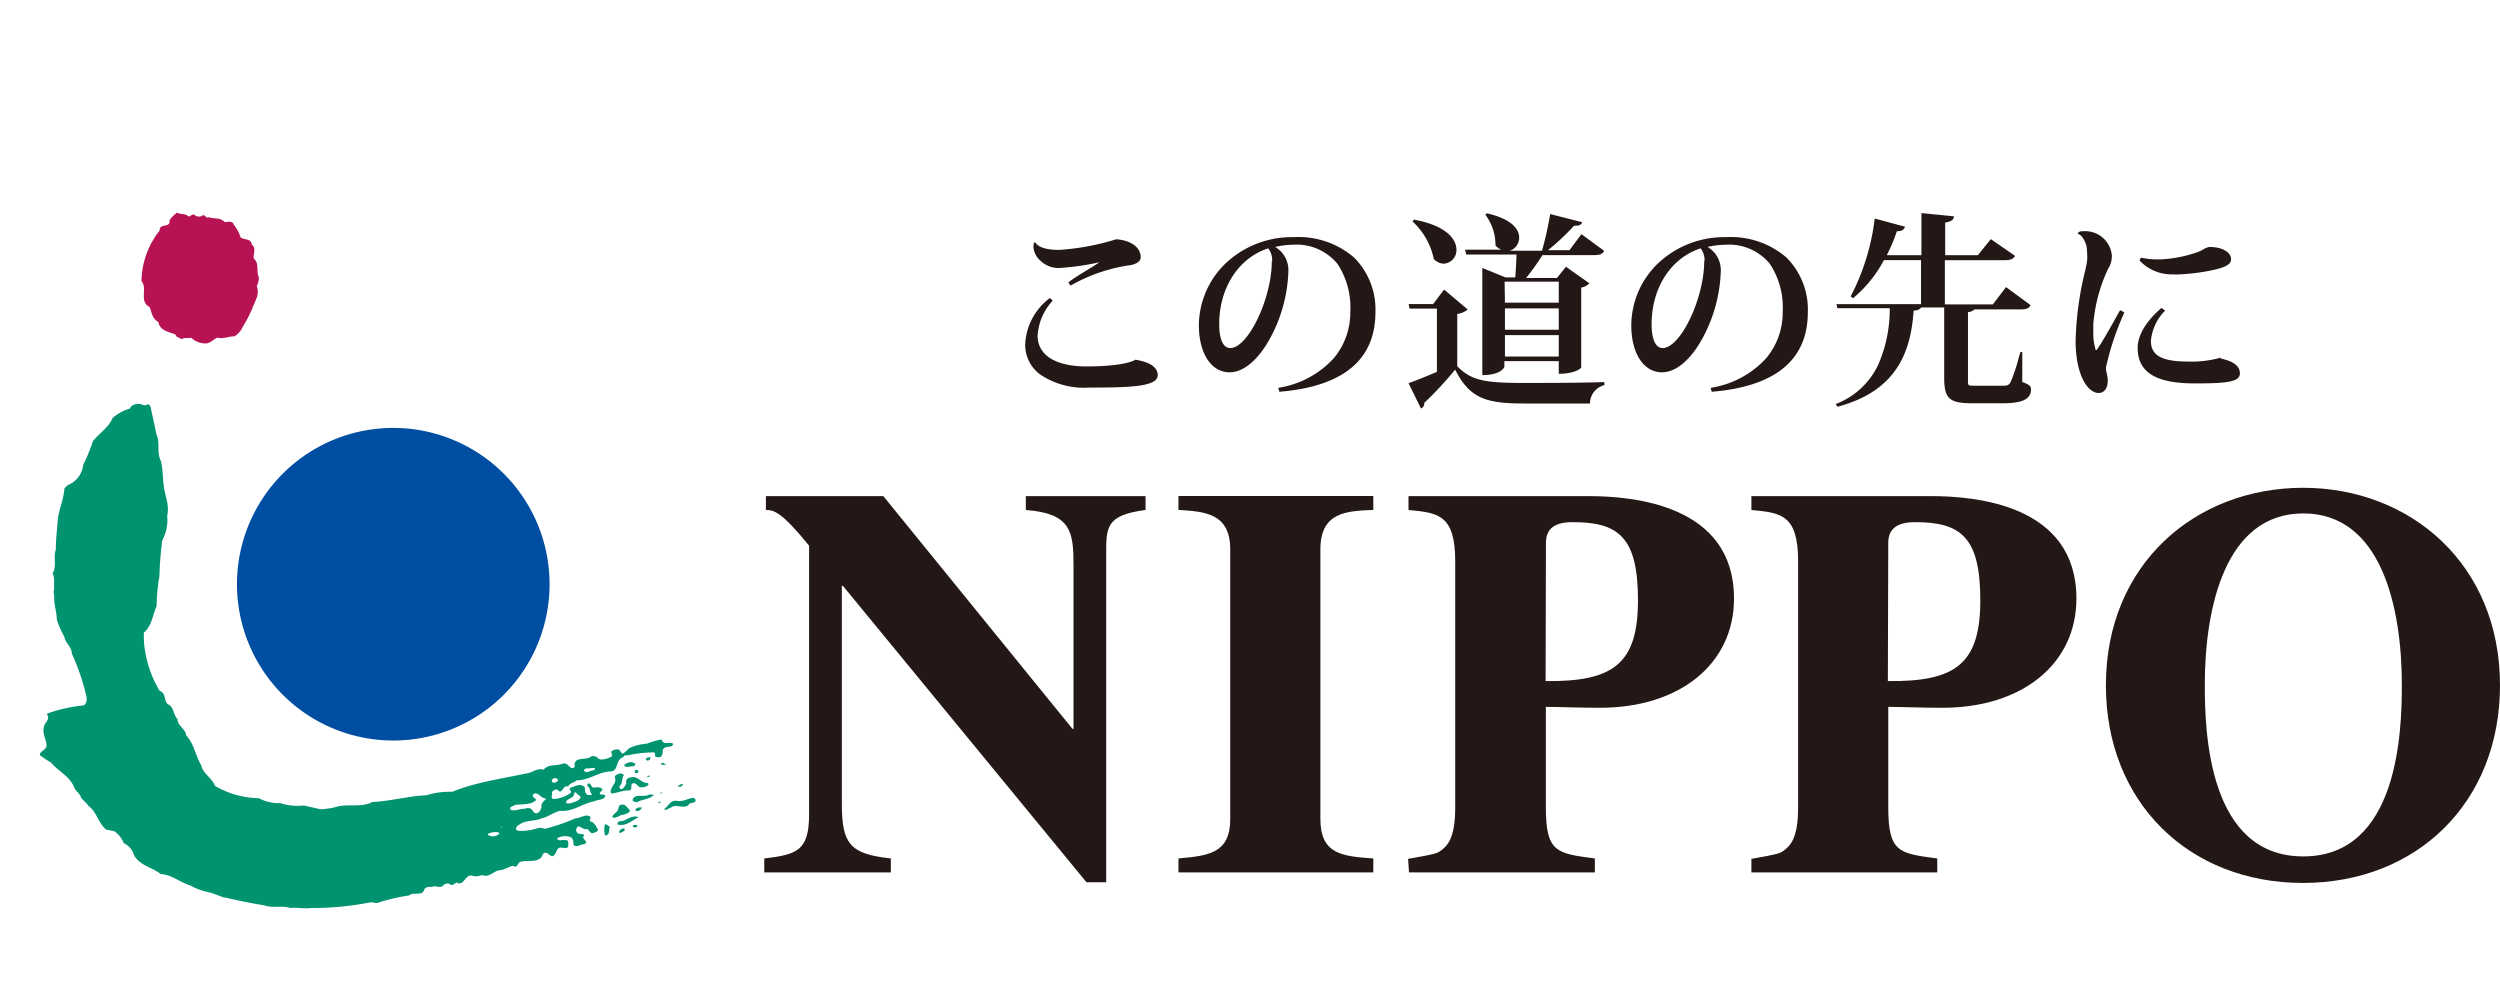 <svg viewBox="-4.879 -18.001 306.139 106.375" xmlns="http://www.w3.org/2000/svg" width="2500" height="1000"><g fill="#231815"><path d="M124.59 6.79a30.56 30.56 0 0 0 5.16-.72c-.4.29-1.07.7-1.78 1.13s-1.61 1-2 1.33v.06l.25.34a20.65 20.65 0 0 1 7-2.46c.77-.06 1.59-.4 1.59-1 0-1.21-1.17-2.08-3-2.21a30.19 30.19 0 0 1-7 1.3c-1.52 0-2.5-.3-2.91-.9h-.15a1.93 1.93 0 0 0-.08.58 2.46 2.46 0 0 0 .89 1.67 3.18 3.18 0 0 0 2.14.87M134.18 18c-.85.52-3.16.83-6 .83-3.81 0-6-1.38-6-3.79a6.94 6.94 0 0 1 1.82-4.23v-.06l-.28-.28h-.06a7.51 7.51 0 0 0-3 5.69 4.53 4.53 0 0 0 1.81 3.64 9.6 9.6 0 0 0 6 1.62c5.09 0 8.42-.11 8.42-1.52 0-.94-.89-1.57-2.64-1.88M153.5 3a11.79 11.79 0 0 0-8.4 3.31 10.61 10.61 0 0 0-3.17 7.47c0 3.45 1.51 5.77 3.76 5.77 1.75 0 3.6-1.59 5.06-4.35a18.33 18.33 0 0 0 2.14-8 3.28 3.28 0 0 0-1.62-3 10.12 10.12 0 0 1 2.15-.27 6.47 6.47 0 0 1 5.48 2.34 9.68 9.68 0 0 1 1.57 5.9 8.68 8.68 0 0 1-2 5.63 11.55 11.55 0 0 1-6.82 3.65l.13.48h.05c7.78-.65 11.72-3.92 11.72-9.74a9 9 0 0 0-2.63-6.71A10.45 10.45 0 0 0 153.5 3m-2.64 2.94c0 4.57-2.9 10.64-5.09 10.64-.86 0-1.35-1.06-1.35-2.91 0-4.45 2.34-8.1 6-9.3a2.34 2.34 0 0 1 .48 1.57M170.72 5.7a1.78 1.78 0 0 0 1.18.55 1.66 1.66 0 0 0 1.57-1.73c0-.63-.37-2.75-5.15-3.66a.06.06 0 0 0-.05 0l-.15.18v.07a8.51 8.51 0 0 1 2.57 4.54M191.5 20.75c-3.11.1-7 .1-9.87.1-4.63 0-6.36-.28-8.06-2.05v-6.4a2.51 2.51 0 0 0 1.28-.54L172 9.45h-.07l-1.31 1.74h-3l.1.56h3.36v7.75c-1.13.47-2.54 1.06-3.48 1.38l1.53 3.1a.67.67 0 0 0 .4-.69 42 42 0 0 0 3.78-4.07c1.78 3.52 3.77 4.15 8.46 4.15h8.05a2.32 2.32 0 0 1 1.77-2.25v-.32"/><path d="M174.66 5.13h6.16c0 .46-.06 1.76-.15 2.8h-1.19l-2.79-1.14h-.05v13.1c2.37 0 2.7-1 2.7-1v-.71H186v1.55c2 0 2.75-.67 2.75-.79V9.17a1.69 1.69 0 0 0 1-.52l-2.83-2h-.06L185.78 8H182a28.64 28.64 0 0 0 2-2.8h6.3c.71 0 1.05-.13 1.24-.48v-.06l-2.73-2h-.06l-1.44 1.94h-2.63a28.38 28.38 0 0 0 3.19-3h.2c.46 0 .71-.14.79-.43l-3.91-1a42.64 42.64 0 0 1-1 4.49H180A1.66 1.66 0 0 0 181.15 3c0-.6-.39-2.09-3.93-2.92l-.22.16A6.14 6.14 0 0 1 178.25 4a1.64 1.64 0 0 0 .72.53h-4.44l.13.51m4.71 3.41H186v2.57h-6.59zm6.63 9.17h-6.59V15H186zm0-3.28h-6.59v-2.62H186zM206.45 3a11.79 11.79 0 0 0-8.4 3.31 10.61 10.61 0 0 0-3.17 7.47c0 3.45 1.51 5.77 3.76 5.77 1.75 0 3.6-1.59 5.06-4.35a18.33 18.33 0 0 0 2.14-8 3.28 3.28 0 0 0-1.62-3 10.12 10.12 0 0 1 2.15-.27 6.47 6.47 0 0 1 5.48 2.34 9.68 9.68 0 0 1 1.57 5.9 8.68 8.68 0 0 1-2 5.63 11.55 11.55 0 0 1-6.82 3.65l.13.48h.05c7.78-.65 11.72-3.92 11.72-9.74a9 9 0 0 0-2.63-6.71A10.45 10.45 0 0 0 206.45 3m-2.64 2.94c0 4.57-2.9 10.64-5.09 10.64-.86 0-1.35-1.06-1.35-2.91 0-4.45 2.34-8.1 6-9.3a2.34 2.34 0 0 1 .48 1.57M242.76 20.92v-3.85h-.18a.07.07 0 0 0-.05 0l-.2.68a21 21 0 0 1-1 3c-.24.39-.4.44-.92.44h-3.56c-.74 0-.74 0-.74-.71v-8.3a1.24 1.24 0 0 0 .79-.33h5.59c.74 0 1.08-.13 1.27-.48v-.06l-2.95-2.17h-.06l-1.59 2.09h-5.88V5.82h7.3c.64 0 1-.08 1.27-.48a.07.07 0 0 0 0-.07l-2.9-2a.06.06 0 0 0-.07 0l-1.56 1.94h-4v-4c.76-.13 1-.32 1.07-.7a.06.06 0 0 0 0-.06l-3.98-.4v5.16h-4.24a21.06 21.06 0 0 0 1.23-2.93c.68 0 .88-.24 1-.56l-3.71-1a27.7 27.7 0 0 1-2.92 9.49.06.06 0 0 0 0 .07l.33.23h-.1a15.51 15.51 0 0 0 3.82-4.7h4.54v5.39H220l.12.5h6.41a16.87 16.87 0 0 1-1.42 6.94 9.44 9.44 0 0 1-5.19 4.79l.2.34c7.54-2 9-7.06 9.34-11.78.49 0 .77-.16.92-.38h2.82v8.57c0 2.6.61 3.16 3.44 3.16h3.71c2.44 0 3.48-.51 3.48-1.71 0-.39-.2-.56-1.12-.92M267.06 17.75a12.83 12.83 0 0 1-4.07.48c-3.14 0-4.48-.75-4.48-2.52a6 6 0 0 1 1.74-3.71l-.4-.31h-.07c-1.86 1.6-2.89 3.33-2.89 4.87 0 3 2.23 4.35 7 4.35 3.89 0 5.52-.17 5.52-1.22 0-.9-.77-1.5-2.36-1.83M261.41 7.58a24.91 24.91 0 0 0 5-.62c1-.25 1.92-.55 1.92-1.24 0-.9-1.1-1.52-2.67-1.52a2.19 2.19 0 0 0-.75.31 5.42 5.42 0 0 1-.54.27 16 16 0 0 1-4.62.94 9.94 9.94 0 0 1-2.42-.2h-.06l-.13.3a.07.07 0 0 0 0 .06 5.39 5.39 0 0 0 4.21 1.67M255.23 12.19l-.44-.23h-.06l-.16.28c-.85 1.52-2 3.6-2.7 4.58h-.12a7.18 7.18 0 0 1-.29-2.33v-.89a19.71 19.71 0 0 1 1.75-6.6l.08-.15a2.94 2.94 0 0 0 .44-1.58 3.27 3.27 0 0 0-3.43-3c-.27 0-.62 0-.73.25v.1c.41 0 1 .91 1.1 1.76 0 .33.05.68.05 1a4.67 4.67 0 0 1-.1 1c-.06.27-.11.54-.18.81a39.79 39.79 0 0 0-1.15 8.49c0 4.16 1.46 6.4 2.83 6.4.82 0 1.11-.81 1.11-1.5a4.61 4.61 0 0 0-.17-1.1A3.53 3.53 0 0 1 253 19a33.11 33.11 0 0 1 2.24-6.72v-.06"/></g><path d="M13.22 23.44a.56.56 0 0 1 .35.4l.72 3.35c.46 1 0 2.23.52 3.19.31 1.11.21 2.48.46 3.65s.57 2 .32 3.09a5.13 5.13 0 0 1-.6 3 42.53 42.53 0 0 0-.35 4.41 23.84 23.84 0 0 0-.34 3.66c-.5 1.06-.55 2.38-1.56 3.24a10.9 10.9 0 0 0 .26 2.83 13.35 13.35 0 0 0 1.68 4.31c.82.25.46 1.21 1 1.62.81.4.61 1.26 1.17 1.82 0 .81 1 1.21 1.07 2 1 1.07 1.13 2.49 1.84 3.65.2 1.06 1.32 1.52 1.68 2.53a10.87 10.87 0 0 0 5.38 1.51 5 5 0 0 0 2.58.6 7.32 7.32 0 0 0 2.94.3l2 .45a8.55 8.55 0 0 0 2.27-.37c1.37-.25 2.9.15 4.11-.51 2.28-.11 4.36-.73 6.64-.83a9.35 9.35 0 0 1 3.14-.42c2.84-1.17 6-1.59 9.07-2.25.76-.06 1.32-.72 2.13-.46.56-.72 1.52-.42 2.28-.72s1 1 1.52.35c-.2-1.32 1.37-.72 2-1.23.2-.15.45 0 .66 0a.77.77 0 0 0 .66.36 3 3 0 0 0 1.26-.41c.05-.26-.25-.46 0-.66a1.19 1.19 0 0 1 .81-.16c.2.16.26.41.46.51.4-.15.61-.61 1-.76a6.7 6.7 0 0 1 2-.47 9.68 9.68 0 0 1 1.77-.51c.26.76.91.25 1.42.51 0 .66-1.06.1-1.26.81 0 .3 0 .76-.41.86-.2 0-.4 0-.55-.15a.4.4 0 0 0-.11-.45 15.26 15.26 0 0 0-3.19.36 1.33 1.33 0 0 1-.41 0 .74.74 0 0 1-.35.31c-.81.4-.35 1.72-1.52 1.67-1.42.11-2.48 1.08-4 1.08-.35.31-.81.31-1.06.76-.71-.25-.66 1.17-1.32.36a.73.73 0 0 0-.66.36c.11.25-.2.66.16.81a3.79 3.79 0 0 0 2.2-.8c0-.2-.25-.3-.15-.55.51-.16 1.37-.67 1.83-.06 0 .3 0 .76.36.91.15 0 .45.1.5-.1-.3-.25-.15-.76-.56-1 0-.16 0-.25.15-.31.36 0 .31.56.71.51s.76-.06 1 .2c0 .25-.66.51-.15.66.2 0 .35 0 .5.1-.1.61-.86.46-1.31.71-1.47.26-2.64 1.33-4.26 1.18-.81.2-1.47.76-2.23.92-.81.36-1.72.21-2.48.61-.25.16-.71.36-.66.77l.26.15a7.11 7.11 0 0 0 2.53-.36c.31-.06.56.1.81.1a24.53 24.53 0 0 0 3.7-1.28c.61 0 1.32-.62 1.83-.16 0 .2-.21.36 0 .56.45.1.66.55.91 1 0 .2-.3.3-.45.36-.51.25-.56-.31-.92-.46-.5.26-1.06-.86-1.31.11 0 .25.15.4.35.5a1 1 0 0 1 .66.15c-.55.51.76.81-.05 1.12-.45 0-1 .51-1.31 0a1 1 0 0 0-.21-.81 1.85 1.85 0 0 0-1.77.1c.15.41.65.11 1 .21.15 0 .35 0 .36.25s.1.66-.26.71-.76-.2-1 .1-.25.77-.71.92c-.35-.1-.71-.71-1.11-.3-.4 1.27-1.93.66-2.84 1-.3.2-.35.81-.81.46-.61.1-1.11.56-1.82.56-.66.2-1.22.92-2 .56a1.67 1.67 0 0 1-1.32.06c-.81 0-.91 1.37-1.82.86-.25.16-.41.41-.76.26-.15-.2-.51-.15-.76 0-.41.61-1 0-1.52.31a.86.86 0 0 0-.86.21c-.2 1-1.37.3-1.88.81a23 23 0 0 0-3.75.87c-.35.16-.71-.1-1.11 0a37.31 37.31 0 0 1-7.2.67c-.81.11-1.67-.09-2.49 0-1-.35-2.28.06-3.24-.34-1.72-.25-3.4-.65-5.07-1-.51-.2-1-.4-1.52-.55a8.34 8.34 0 0 1-2.49-.9c-1.22-.35-2.19-1.31-3.55-1.36-1.07-.86-2.49-1-3.26-2.28a2.36 2.36 0 0 0-1.27-1.51 3.29 3.29 0 0 0-1.17-1.47l-1-.2c-1-.86-1.12-2.13-2.14-2.88-.26-.36-.61-.66-.92-1-.1-.5-.66-.8-.86-1.31-.51-1.32-2-2-2.8-3A11.58 11.58 0 0 1 0 66.42c0-.51.81-.61.81-1.17 0-.81-.61-1.52-.26-2.44.1-.4.71-.76.35-1.31v-.16a18.64 18.64 0 0 1 4.46-1c.4-.21.4-.71.35-1.07A27.21 27.21 0 0 0 3.92 54c0-.81-.81-1.31-.92-2.07a11.66 11.66 0 0 1-.92-2.08c0-1-.4-1.88-.31-2.94a1.27 1.27 0 0 1 0-.86c-.1-.66.1-1.32-.21-1.88.56-.86.05-2 .4-2.89 0-1.27.14-2.43.24-3.65s.71-2.43.8-3.8c.21-.41.66-.56 1-.77a3 3 0 0 0 1.31-2.18A21.15 21.15 0 0 0 6.49 28c.8-1 1.92-1.68 2.42-2.85A5.42 5.42 0 0 1 11 24a1 1 0 0 1 .91-.56c.51-.15.86.4 1.32 0m61.56 43.28c0 .1-.1.3-.25.35s-.21.05-.31-.1.31-.35.56-.25m-2.69.61c-.2.11-.6.16-.5.46.3.15.71 0 1.06 0a.28.28 0 0 0 .25-.31.9.9 0 0 0-.81-.15m4.67.29c-.21 0-.61.06-.71-.14.25-.31.45.14.71.14m-9.84.44a.32.32 0 0 0-.3.25c.3.46.71 0 1.06 0 .11 0 .36-.1.26-.31-.36 0-.66.06-1 .06m6.34.28a.25.25 0 0 1-.2.31c-.1-.05-.25-.05-.25-.2 0-.31.3-.21.45-.11m-2.38.37c-.2.1-.46.15-.51.4.36.81-.7 1.22-.45 2 .66 0 1.37-.36 2.13-.36.56 0 .2-.56.45-.81.41-.26.61.25.92.4a1.3 1.3 0 0 0 1.06-.25c.1-.36-.4-.2-.61-.36-.5-.25-.91-.81-1.62-.55a.51.51 0 0 0-.45.71c-.16.25-.31.66-.66.71a.27.27 0 0 1-.15-.4c.4-.36.19-.92.5-1.32-.15-.21-.36-.2-.61-.2m3.5.44c.1 0 .3-.05.25-.15s-.25 0-.3.15M63 69.24c-.15.05-.35.2-.3.4a.31.31 0 0 0 .4.15c.16-.1.36-.15.36-.35a.56.56 0 0 0-.46-.2m15.75.76c0 .2-.2.21-.3.31-.15-.05-.25 0-.36 0 .1-.15.41-.41.66-.31m-2.53 1c0 .11-.15.11-.26.11s.21-.16.26-.11m-10.55 0a.19.19 0 0 0-.25.15c0 .61-.86.51-1 1.07.15.21.35.1.61.1.45-.2 1.06-.25 1.21-.81a3 3 0 0 1-.61-.51m-4.51.27c-.2-.1-.51-.3-.71 0s.31.41.36.66c-.66.66-1.77.46-2.64.61-.15.21-.71.16-.5.56.56.25 1.06-.1 1.62-.1.2 0 .46-.15.71-.06.41.05.41.61.81.61s.51-.4.66-.71c-.1-.51.3-.81.6-1.07a1.48 1.48 0 0 1-.86-.45m13.49-.09c-.61.46-1.78-.2-2.08.67.05.25.3.25.51.3.66-.36 1.57-.36 2.08-.87-.11-.15-.31 0-.51-.1m5.47.44c-.76 0-1.31.51-2.12.36s-1 .66-1.57 1c.25.25.5-.1.81-.15.65-.61 1.72.35 2.33-.52.2-.15.76 0 .71-.46zm-4.1.47c0 .1-.1.1-.15.15s-.1-.05-.16-.05.21-.2.31-.1m-4.82.37c-.4 0-.3.46-.45.71s-.61.46-.66.81c.21.15.51 0 .76-.1.46-.31 1.17-.16 1.42-.72-.31-.25-.56-.86-1.07-.7M73 73a.17.17 0 0 0 0 .25.57.57 0 0 0 .71-.4.86.86 0 0 0-.71.15m-1.47 1.42c-.25.16-.55 0-.76.26a.24.24 0 0 0 0 .25c1 .25 1.68-.46 2.49-.87V74c-.66-.2-1.22.21-1.78.46m-2.28.41a3 3 0 0 0 0 1.37h.2c.4-.15.25-.66.4-1a1.39 1.39 0 0 0-.56-.36m3.76.1c-.16 0-.36 0-.41.15a.4.4 0 0 0 .36.15.18.18 0 0 0 .2-.2c0-.05 0-.1-.15-.1m-16.53.24c0 .06.05.06.1.06v-.11a.17.17 0 0 0-.1.05m14.9.22a.61.61 0 0 0-.45.4c.05.16.25.1.41 0s.3-.15.3-.3-.15-.1-.26-.15m-15.2.5a2 2 0 0 0-1.32.2c0 .21.25.15.35.25a1.12 1.12 0 0 0 1.07-.3z" fill="#009370"/><path d="M62.42 45.5a19.14 19.14 0 1 1-19.13-19.14A19.14 19.14 0 0 1 62.42 45.5" fill="#004ea2"/><path d="M18.17.45c.31.1.46-.4.81-.15a.78.78 0 0 0 1 0c.3 0 .4.45.71.25.61.25 1.42 0 1.93.6.35 0 1-.2 1.11.3A4.62 4.62 0 0 1 24.57 3c.41.4 1.32.1 1.37.91.61.4.16 1.17.26 1.72.71.56.26 1.57.61 2.23A2.17 2.17 0 0 1 26.56 9c.41 1-.25 1.88-.55 2.74a15.64 15.64 0 0 1-1.16 2.23 2.64 2.64 0 0 1-1 1.17c-.71 0-1.41.36-2.13.16-.5.25-.91.76-1.52.71a2.48 2.48 0 0 1-1.67-.7c-.36.15-.86-.1-1.12.2-.25-.2-.71-.2-.81-.6-.76-.3-1.93-.45-2.08-1.52-.76-.4-.82-1.16-1.07-1.82-1.37-.76-.21-2.23-1-3.19a10.14 10.14 0 0 1 2.22-6.19c0-1 1.32-.21 1.21-1.27A4 4 0 0 1 16.8 0c.41.25 1 .05 1.37.45" fill="#b71254"/><path d="M163.29 80.79h-23.86v-1.71c3.69-.34 6.34-.61 6.34-4.84v-33c0-4.5-3.2-4.63-6.34-4.84v-1.7h23.86v1.7c-3.2.14-6.48.21-6.48 4.84v33c0 4.37 2.73 4.57 6.48 4.84zM184.43 40.28c.07-1.5.95-2.38 3.27-2.38 5.59 0 8 1.79 8 9.56s-3 10-11.31 9.9zm-16.77 40.51h22.76v-1.71c-4.7-.61-6-.75-6-6.27V60.52c1.59 0 3.89.11 6.63.11 9.79 0 16.41-5.39 16.41-13.38 0-11.52-12.41-12.54-17.86-12.54h-22v1.7c3.61.34 5.72.55 5.72 6.28v30.12c0 3.82-.95 4.71-1.77 5.32-.48.34-.61.41-4 1zM226.35 40.28c.07-1.5 1-2.38 3.27-2.38 5.59 0 8 1.79 8 9.56s-3 10-11.32 9.9zm-16.76 40.51h22.76v-1.71c-4.7-.61-6-.75-6-6.27V60.52c1.6 0 3.9.11 6.64.11 9.78 0 16.4-5.39 16.4-13.38 0-11.52-12.4-12.54-17.85-12.54h-21.95v1.7c3.61.34 5.72.55 5.72 6.28v30.12c0 3.82-.95 4.71-1.77 5.32-.48.34-.61.41-3.95 1zM277.17 36.83c9.54 0 12.07 11.45 12.07 21 0 5.67-.41 21-12.07 21s-12.06-15.29-12.06-21c0-9.5 2.52-21 12.06-21m0-3.14C264 33.69 253 43 253 57.88c0 14.32 10.16 24.2 24.13 24.2s24.13-9.88 24.13-24.2c0-14.85-11-24.19-24.13-24.19M88.71 79.08c4.09-.47 5.49-1 5.49-5.45V40.78c-3.41-4.2-4.34-4.37-5.29-4.37v-1.7h14.38l23.16 28.5h.13V43.16c0-4.09-.31-6.34-5.84-6.75v-1.7h14.66v1.7c-4.91.62-4.82 2.19-4.82 5.46V82h-2.41L98.34 45.7h-.13v26.64c0 4.9.92 6.2 6 6.74v1.71h-15.5z" fill="#231815"/></svg>